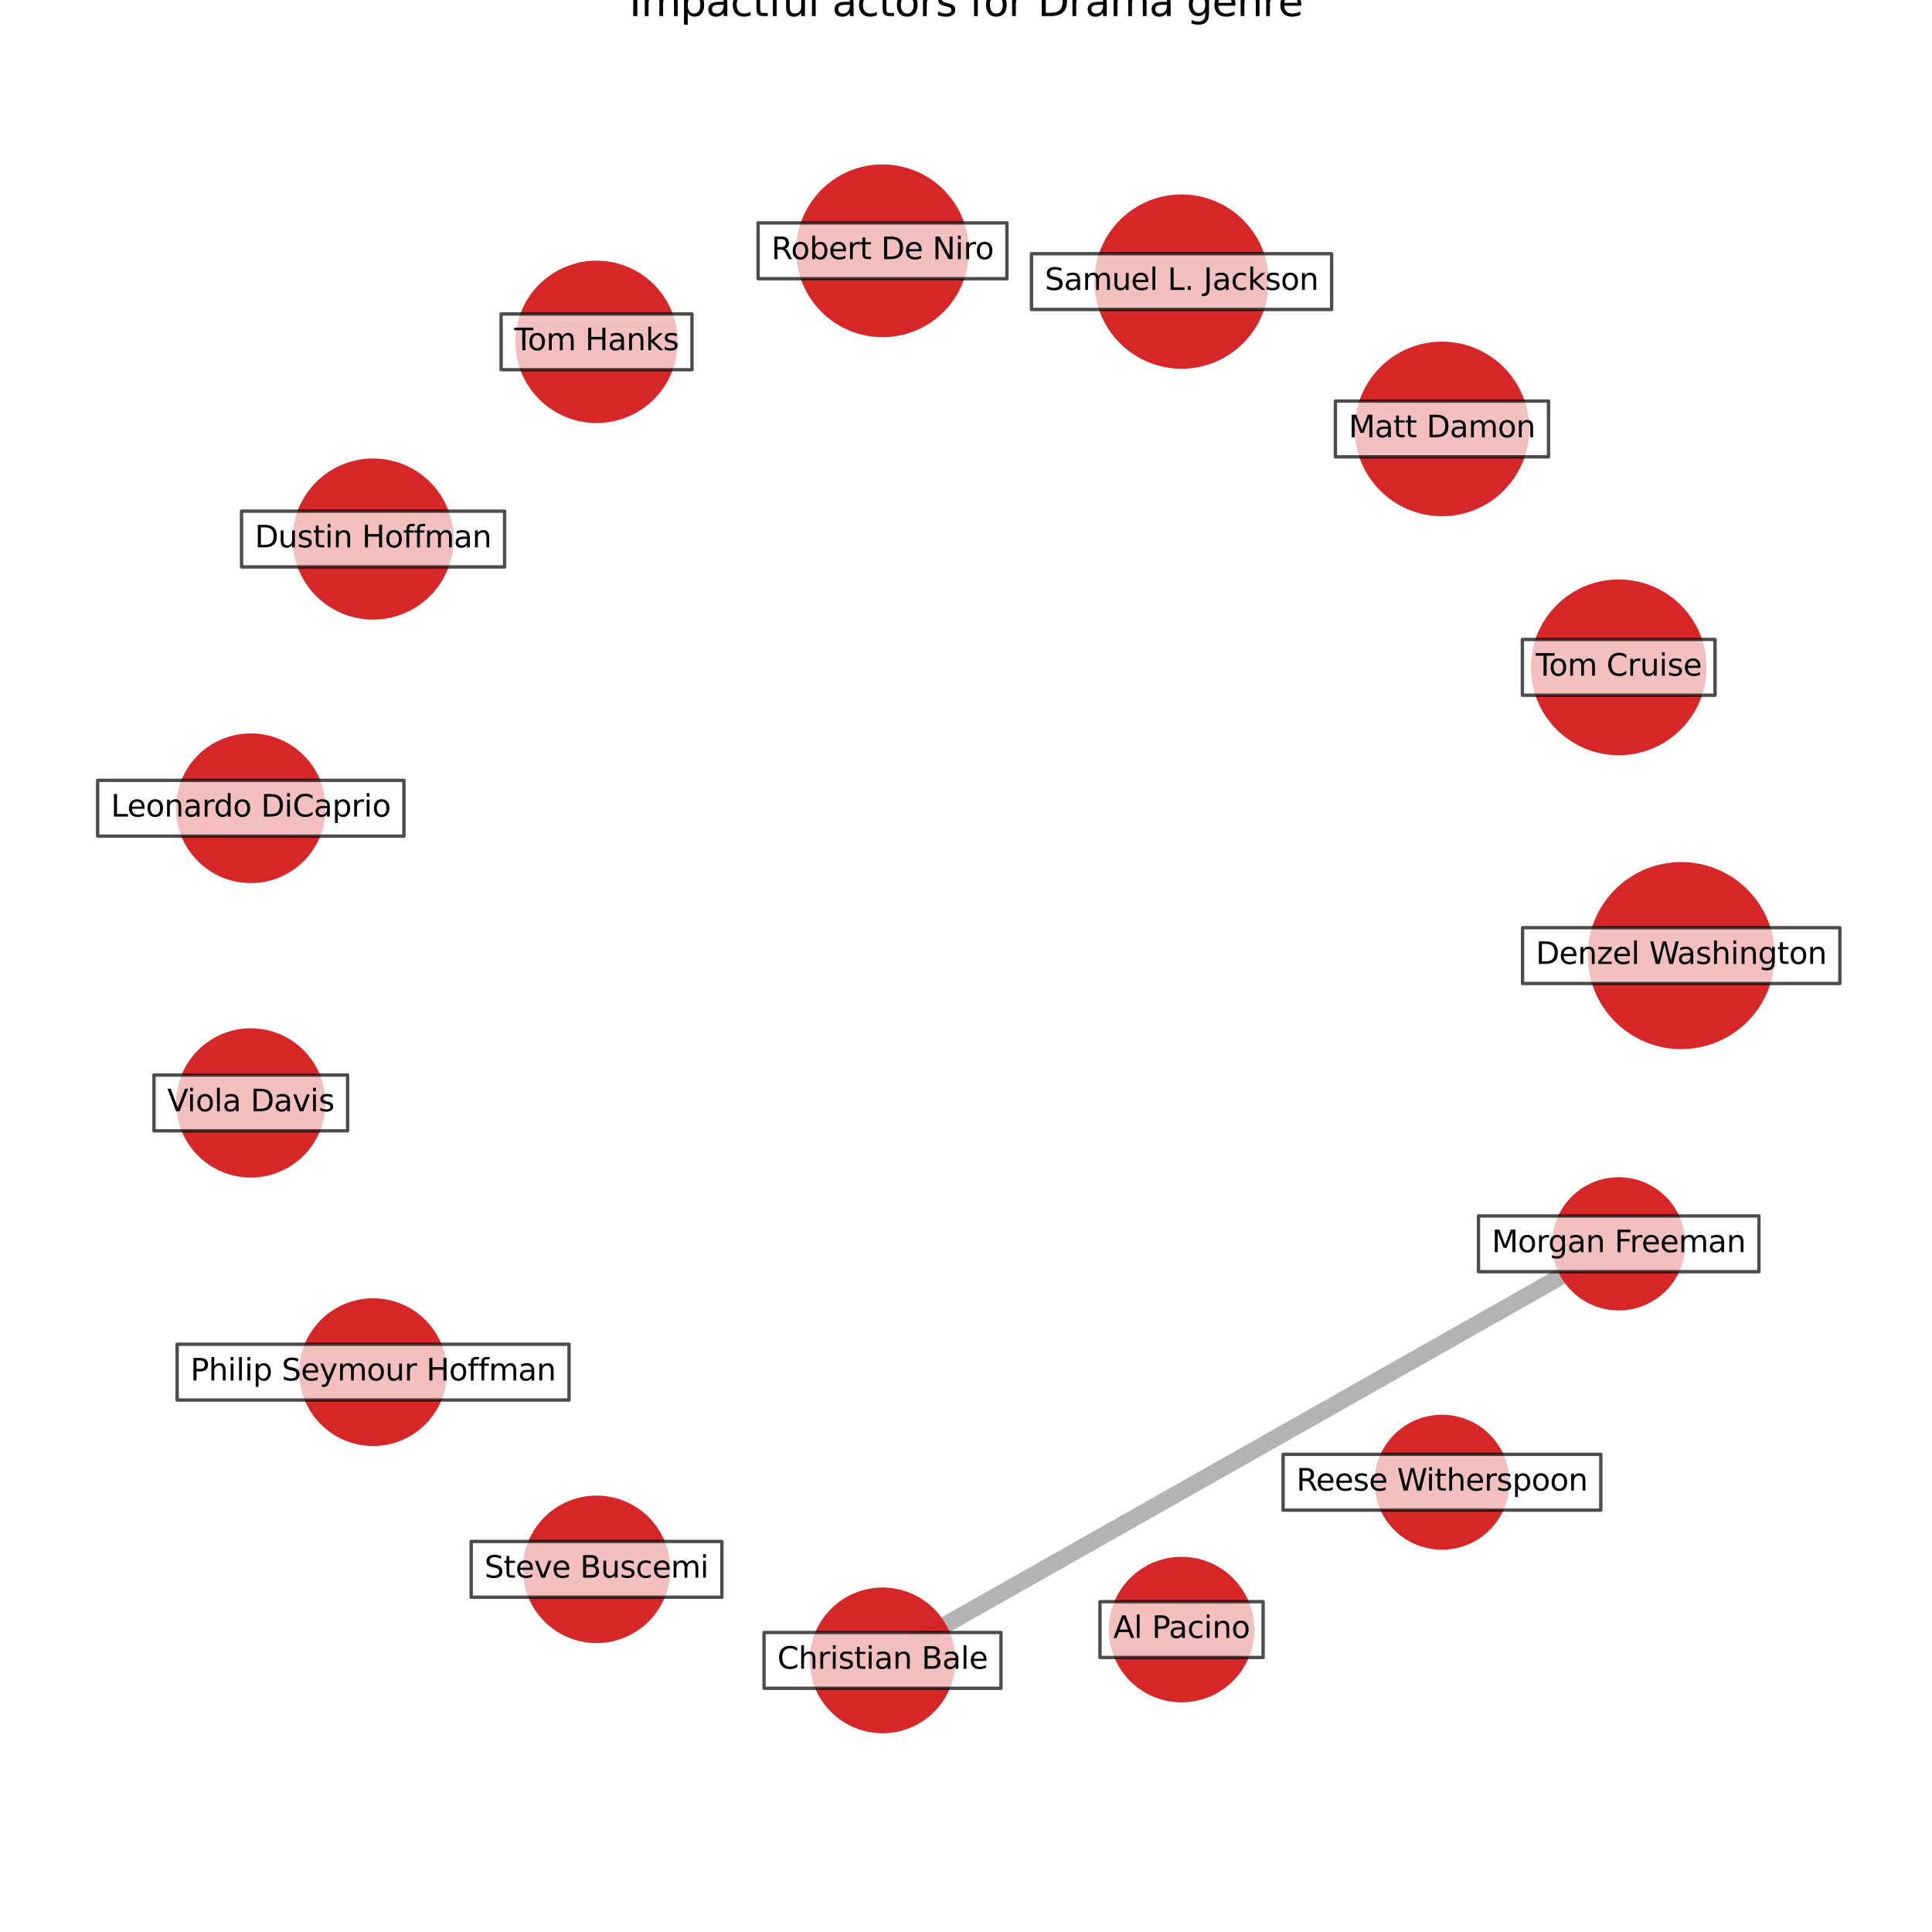 <?xml version="1.0" encoding="utf-8" standalone="no"?>
<!DOCTYPE svg PUBLIC "-//W3C//DTD SVG 1.1//EN"
  "http://www.w3.org/Graphics/SVG/1.1/DTD/svg11.dtd">
<svg xmlns:xlink="http://www.w3.org/1999/xlink" width="576pt" height="576pt" viewBox="0 0 576 576" xmlns="http://www.w3.org/2000/svg" version="1.1">
 <defs>
  <style type="text/css">*{stroke-linejoin: round; stroke-linecap: butt}</style>
 </defs>
 <g id="figure_1">
  <g id="patch_1">
   <path d="M 0 576 
L 576 576 
L 576 0 
L 0 0 
z
" style="fill: #ffffff"/>
  </g>
  <g id="axes_1">
   <g id="LineCollection_1">
    <path d="M 263.11 495.021 
L 482.592 370.832 
" clip-path="url(#pe632622adc)" style="fill: none; stroke: #000000; stroke-opacity: 0.3; stroke-width: 5"/>
   </g>
   <g id="PathCollection_1">
    <path d="M 501.231 312.281 
C 508.494 312.281 515.46 309.396 520.596 304.26 
C 525.731 299.125 528.617 292.158 528.617 284.895 
C 528.617 277.632 525.731 270.666 520.596 265.53 
C 515.46 260.395 508.494 257.509 501.231 257.509 
C 493.968 257.509 487.001 260.395 481.866 265.53 
C 476.73 270.666 473.845 277.632 473.845 284.895 
C 473.845 292.158 476.73 299.125 481.866 304.26 
C 487.001 309.396 493.968 312.281 501.231 312.281 
z
" clip-path="url(#pe632622adc)" style="fill: #d62728; fill-opacity: 0.99; stroke: #d62728; stroke-opacity: 0.99"/>
    <path d="M 482.592 224.664 
C 489.41 224.664 495.949 221.956 500.769 217.135 
C 505.59 212.315 508.298 205.776 508.298 198.959 
C 508.298 192.141 505.59 185.602 500.769 180.782 
C 495.949 175.961 489.41 173.253 482.592 173.253 
C 475.775 173.253 469.236 175.961 464.416 180.782 
C 459.595 185.602 456.887 192.141 456.887 198.959 
C 456.887 205.776 459.595 212.315 464.416 217.135 
C 469.236 221.956 475.775 224.664 482.592 224.664 
z
" clip-path="url(#pe632622adc)" style="fill: #d62728; fill-opacity: 0.99; stroke: #d62728; stroke-opacity: 0.99"/>
    <path d="M 429.9 153.409 
C 436.67 153.409 443.164 150.719 447.951 145.932 
C 452.738 141.145 455.428 134.651 455.428 127.881 
C 455.428 121.111 452.738 114.617 447.951 109.83 
C 443.164 105.043 436.67 102.353 429.9 102.353 
C 423.13 102.353 416.636 105.043 411.849 109.83 
C 407.062 114.617 404.372 121.111 404.372 127.881 
C 404.372 134.651 407.062 141.145 411.849 145.932 
C 416.636 150.719 423.13 153.409 429.9 153.409 
z
" clip-path="url(#pe632622adc)" style="fill: #d62728; fill-opacity: 0.99; stroke: #d62728; stroke-opacity: 0.99"/>
    <path d="M 352.264 109.438 
C 359.023 109.438 365.506 106.753 370.285 101.974 
C 375.065 97.195 377.75 90.712 377.75 83.953 
C 377.75 77.194 375.065 70.711 370.285 65.932 
C 365.506 61.152 359.023 58.467 352.264 58.467 
C 345.505 58.467 339.022 61.152 334.243 65.932 
C 329.464 70.711 326.779 77.194 326.779 83.953 
C 326.779 90.712 329.464 97.195 334.243 101.974 
C 339.022 106.753 345.505 109.438 352.264 109.438 
z
" clip-path="url(#pe632622adc)" style="fill: #d62728; fill-opacity: 0.99; stroke: #d62728; stroke-opacity: 0.99"/>
    <path d="M 263.11 100.026 
C 269.808 100.026 276.232 97.365 280.969 92.628 
C 285.705 87.892 288.366 81.467 288.366 74.769 
C 288.366 68.071 285.705 61.646 280.969 56.91 
C 276.232 52.174 269.808 49.512 263.11 49.512 
C 256.411 49.512 249.987 52.174 245.25 56.91 
C 240.514 61.646 237.853 68.071 237.853 74.769 
C 237.853 81.467 240.514 87.892 245.25 92.628 
C 249.987 97.365 256.411 100.026 263.11 100.026 
z
" clip-path="url(#pe632622adc)" style="fill: #d62728; fill-opacity: 0.99; stroke: #d62728; stroke-opacity: 0.99"/>
    <path d="M 177.851 125.622 
C 184.138 125.622 190.167 123.124 194.612 118.679 
C 199.057 114.234 201.555 108.205 201.555 101.918 
C 201.555 95.632 199.057 89.603 194.612 85.158 
C 190.167 80.713 184.138 78.215 177.851 78.215 
C 171.565 78.215 165.536 80.713 161.09 85.158 
C 156.645 89.603 154.148 95.632 154.148 101.918 
C 154.148 108.205 156.645 114.234 161.09 118.679 
C 165.536 123.124 171.565 125.622 177.851 125.622 
z
" clip-path="url(#pe632622adc)" style="fill: #d62728; fill-opacity: 0.99; stroke: #d62728; stroke-opacity: 0.99"/>
    <path d="M 111.231 184.228 
C 117.47 184.228 123.453 181.75 127.864 177.339 
C 132.275 172.928 134.754 166.944 134.754 160.706 
C 134.754 154.468 132.275 148.484 127.864 144.073 
C 123.453 139.662 117.47 137.184 111.231 137.184 
C 104.993 137.184 99.01 139.662 94.599 144.073 
C 90.188 148.484 87.709 154.468 87.709 160.706 
C 87.709 166.944 90.188 172.928 94.599 177.339 
C 99.01 181.75 104.993 184.228 111.231 184.228 
z
" clip-path="url(#pe632622adc)" style="fill: #d62728; fill-opacity: 0.99; stroke: #d62728; stroke-opacity: 0.99"/>
    <path d="M 74.769 262.786 
C 80.556 262.786 86.106 260.487 90.198 256.395 
C 94.289 252.304 96.588 246.754 96.588 240.967 
C 96.588 235.18 94.289 229.63 90.198 225.538 
C 86.106 221.447 80.556 219.148 74.769 219.148 
C 68.983 219.148 63.432 221.447 59.341 225.538 
C 55.249 229.63 52.95 235.18 52.95 240.967 
C 52.95 246.754 55.249 252.304 59.341 256.395 
C 63.432 260.487 68.983 262.786 74.769 262.786 
z
" clip-path="url(#pe632622adc)" style="fill: #d62728; fill-opacity: 0.99; stroke: #d62728; stroke-opacity: 0.99"/>
    <path d="M 74.769 350.58 
C 80.539 350.58 86.074 348.288 90.154 344.208 
C 94.233 340.128 96.526 334.594 96.526 328.824 
C 96.526 323.054 94.233 317.519 90.154 313.439 
C 86.074 309.359 80.539 307.067 74.769 307.067 
C 68.999 307.067 63.465 309.359 59.385 313.439 
C 55.305 317.519 53.013 323.054 53.013 328.824 
C 53.013 334.594 55.305 340.128 59.385 344.208 
C 63.465 348.288 68.999 350.58 74.769 350.58 
z
" clip-path="url(#pe632622adc)" style="fill: #d62728; fill-opacity: 0.99; stroke: #d62728; stroke-opacity: 0.99"/>
    <path d="M 111.231 430.612 
C 116.941 430.612 122.417 428.344 126.454 424.307 
C 130.49 420.27 132.759 414.794 132.759 409.085 
C 132.759 403.375 130.49 397.899 126.454 393.863 
C 122.417 389.826 116.941 387.557 111.231 387.557 
C 105.522 387.557 100.046 389.826 96.009 393.863 
C 91.973 397.899 89.704 403.375 89.704 409.085 
C 89.704 414.794 91.973 420.27 96.009 424.307 
C 100.046 428.344 105.522 430.612 111.231 430.612 
z
" clip-path="url(#pe632622adc)" style="fill: #d62728; fill-opacity: 0.99; stroke: #d62728; stroke-opacity: 0.99"/>
    <path d="M 177.851 489.357 
C 183.549 489.357 189.015 487.094 193.044 483.065 
C 197.073 479.035 199.337 473.57 199.337 467.872 
C 199.337 462.174 197.073 456.709 193.044 452.68 
C 189.015 448.651 183.549 446.387 177.851 446.387 
C 172.153 446.387 166.688 448.651 162.659 452.68 
C 158.63 456.709 156.366 462.174 156.366 467.872 
C 156.366 473.57 158.63 479.035 162.659 483.065 
C 166.688 487.094 172.153 489.357 177.851 489.357 
z
" clip-path="url(#pe632622adc)" style="fill: #d62728; fill-opacity: 0.99; stroke: #d62728; stroke-opacity: 0.99"/>
    <path d="M 263.11 516.249 
C 268.739 516.249 274.139 514.013 278.12 510.032 
C 282.101 506.051 284.338 500.651 284.338 495.021 
C 284.338 489.392 282.101 483.992 278.12 480.011 
C 274.139 476.03 268.739 473.793 263.11 473.793 
C 257.48 473.793 252.08 476.03 248.099 480.011 
C 244.118 483.992 241.882 489.392 241.882 495.021 
C 241.882 500.651 244.118 506.051 248.099 510.032 
C 252.08 514.013 257.48 516.249 263.11 516.249 
z
" clip-path="url(#pe632622adc)" style="fill: #d62728; fill-opacity: 0.99; stroke: #d62728; stroke-opacity: 0.99"/>
    <path d="M 352.264 507.033 
C 357.885 507.033 363.277 504.8 367.252 500.825 
C 371.226 496.85 373.46 491.459 373.46 485.838 
C 373.46 480.217 371.226 474.825 367.252 470.85 
C 363.277 466.876 357.885 464.642 352.264 464.642 
C 346.643 464.642 341.252 466.876 337.277 470.85 
C 333.302 474.825 331.069 480.217 331.069 485.838 
C 331.069 491.459 333.302 496.85 337.277 500.825 
C 341.252 504.8 346.643 507.033 352.264 507.033 
z
" clip-path="url(#pe632622adc)" style="fill: #d62728; fill-opacity: 0.99; stroke: #d62728; stroke-opacity: 0.99"/>
    <path d="M 429.9 461.535 
C 435.105 461.535 440.097 459.467 443.777 455.787 
C 447.458 452.107 449.526 447.114 449.526 441.909 
C 449.526 436.705 447.458 431.712 443.777 428.032 
C 440.097 424.352 435.105 422.284 429.9 422.284 
C 424.695 422.284 419.703 424.352 416.022 428.032 
C 412.342 431.712 410.274 436.705 410.274 441.909 
C 410.274 447.114 412.342 452.107 416.022 455.787 
C 419.703 459.467 424.695 461.535 429.9 461.535 
z
" clip-path="url(#pe632622adc)" style="fill: #d62728; fill-opacity: 0.99; stroke: #d62728; stroke-opacity: 0.99"/>
    <path d="M 482.592 390.197 
C 487.728 390.197 492.654 388.156 496.285 384.525 
C 499.917 380.894 501.957 375.968 501.957 370.832 
C 501.957 365.696 499.917 360.77 496.285 357.139 
C 492.654 353.507 487.728 351.467 482.592 351.467 
C 477.457 351.467 472.531 353.507 468.899 357.139 
C 465.268 360.77 463.227 365.696 463.227 370.832 
C 463.227 375.968 465.268 380.894 468.899 384.525 
C 472.531 388.156 477.457 390.197 482.592 390.197 
z
" clip-path="url(#pe632622adc)" style="fill: #d62728; fill-opacity: 0.99; stroke: #d62728; stroke-opacity: 0.99"/>
   </g>
   <g id="text_1">
    <g id="patch_2">
     <path d="M 453.929 293.21 
L 548.532 293.21 
L 548.532 276.58 
L 453.929 276.58 
z
" clip-path="url(#pe632622adc)" style="fill: #ffffff; opacity: 0.7; stroke: #000000; stroke-linejoin: miter"/>
    </g>
    <g clip-path="url(#pe632622adc)">
     <!-- Denzel Washington -->
     <g transform="translate(457.889 287.379)scale(0.09 -0.09)">
      <defs>
       <path id="DejaVuSans-44" d="M 1259 4147 
L 1259 519 
L 2022 519 
Q 2988 519 3436 956 
Q 3884 1394 3884 2338 
Q 3884 3275 3436 3711 
Q 2988 4147 2022 4147 
L 1259 4147 
z
M 628 4666 
L 1925 4666 
Q 3281 4666 3915 4102 
Q 4550 3538 4550 2338 
Q 4550 1131 3912 565 
Q 3275 0 1925 0 
L 628 0 
L 628 4666 
z
" transform="scale(0.016)"/>
       <path id="DejaVuSans-65" d="M 3597 1894 
L 3597 1613 
L 953 1613 
Q 991 1019 1311 708 
Q 1631 397 2203 397 
Q 2534 397 2845 478 
Q 3156 559 3463 722 
L 3463 178 
Q 3153 47 2828 -22 
Q 2503 -91 2169 -91 
Q 1331 -91 842 396 
Q 353 884 353 1716 
Q 353 2575 817 3079 
Q 1281 3584 2069 3584 
Q 2775 3584 3186 3129 
Q 3597 2675 3597 1894 
z
M 3022 2063 
Q 3016 2534 2758 2815 
Q 2500 3097 2075 3097 
Q 1594 3097 1305 2825 
Q 1016 2553 972 2059 
L 3022 2063 
z
" transform="scale(0.016)"/>
       <path id="DejaVuSans-6e" d="M 3513 2113 
L 3513 0 
L 2938 0 
L 2938 2094 
Q 2938 2591 2744 2837 
Q 2550 3084 2163 3084 
Q 1697 3084 1428 2787 
Q 1159 2491 1159 1978 
L 1159 0 
L 581 0 
L 581 3500 
L 1159 3500 
L 1159 2956 
Q 1366 3272 1645 3428 
Q 1925 3584 2291 3584 
Q 2894 3584 3203 3211 
Q 3513 2838 3513 2113 
z
" transform="scale(0.016)"/>
       <path id="DejaVuSans-7a" d="M 353 3500 
L 3084 3500 
L 3084 2975 
L 922 459 
L 3084 459 
L 3084 0 
L 275 0 
L 275 525 
L 2438 3041 
L 353 3041 
L 353 3500 
z
" transform="scale(0.016)"/>
       <path id="DejaVuSans-6c" d="M 603 4863 
L 1178 4863 
L 1178 0 
L 603 0 
L 603 4863 
z
" transform="scale(0.016)"/>
       <path id="DejaVuSans-20" transform="scale(0.016)"/>
       <path id="DejaVuSans-57" d="M 213 4666 
L 850 4666 
L 1831 722 
L 2809 4666 
L 3519 4666 
L 4500 722 
L 5478 4666 
L 6119 4666 
L 4947 0 
L 4153 0 
L 3169 4050 
L 2175 0 
L 1381 0 
L 213 4666 
z
" transform="scale(0.016)"/>
       <path id="DejaVuSans-61" d="M 2194 1759 
Q 1497 1759 1228 1600 
Q 959 1441 959 1056 
Q 959 750 1161 570 
Q 1363 391 1709 391 
Q 2188 391 2477 730 
Q 2766 1069 2766 1631 
L 2766 1759 
L 2194 1759 
z
M 3341 1997 
L 3341 0 
L 2766 0 
L 2766 531 
Q 2569 213 2275 61 
Q 1981 -91 1556 -91 
Q 1019 -91 701 211 
Q 384 513 384 1019 
Q 384 1609 779 1909 
Q 1175 2209 1959 2209 
L 2766 2209 
L 2766 2266 
Q 2766 2663 2505 2880 
Q 2244 3097 1772 3097 
Q 1472 3097 1187 3025 
Q 903 2953 641 2809 
L 641 3341 
Q 956 3463 1253 3523 
Q 1550 3584 1831 3584 
Q 2591 3584 2966 3190 
Q 3341 2797 3341 1997 
z
" transform="scale(0.016)"/>
       <path id="DejaVuSans-73" d="M 2834 3397 
L 2834 2853 
Q 2591 2978 2328 3040 
Q 2066 3103 1784 3103 
Q 1356 3103 1142 2972 
Q 928 2841 928 2578 
Q 928 2378 1081 2264 
Q 1234 2150 1697 2047 
L 1894 2003 
Q 2506 1872 2764 1633 
Q 3022 1394 3022 966 
Q 3022 478 2636 193 
Q 2250 -91 1575 -91 
Q 1294 -91 989 -36 
Q 684 19 347 128 
L 347 722 
Q 666 556 975 473 
Q 1284 391 1588 391 
Q 1994 391 2212 530 
Q 2431 669 2431 922 
Q 2431 1156 2273 1281 
Q 2116 1406 1581 1522 
L 1381 1569 
Q 847 1681 609 1914 
Q 372 2147 372 2553 
Q 372 3047 722 3315 
Q 1072 3584 1716 3584 
Q 2034 3584 2315 3537 
Q 2597 3491 2834 3397 
z
" transform="scale(0.016)"/>
       <path id="DejaVuSans-68" d="M 3513 2113 
L 3513 0 
L 2938 0 
L 2938 2094 
Q 2938 2591 2744 2837 
Q 2550 3084 2163 3084 
Q 1697 3084 1428 2787 
Q 1159 2491 1159 1978 
L 1159 0 
L 581 0 
L 581 4863 
L 1159 4863 
L 1159 2956 
Q 1366 3272 1645 3428 
Q 1925 3584 2291 3584 
Q 2894 3584 3203 3211 
Q 3513 2838 3513 2113 
z
" transform="scale(0.016)"/>
       <path id="DejaVuSans-69" d="M 603 3500 
L 1178 3500 
L 1178 0 
L 603 0 
L 603 3500 
z
M 603 4863 
L 1178 4863 
L 1178 4134 
L 603 4134 
L 603 4863 
z
" transform="scale(0.016)"/>
       <path id="DejaVuSans-67" d="M 2906 1791 
Q 2906 2416 2648 2759 
Q 2391 3103 1925 3103 
Q 1463 3103 1205 2759 
Q 947 2416 947 1791 
Q 947 1169 1205 825 
Q 1463 481 1925 481 
Q 2391 481 2648 825 
Q 2906 1169 2906 1791 
z
M 3481 434 
Q 3481 -459 3084 -895 
Q 2688 -1331 1869 -1331 
Q 1566 -1331 1297 -1286 
Q 1028 -1241 775 -1147 
L 775 -588 
Q 1028 -725 1275 -790 
Q 1522 -856 1778 -856 
Q 2344 -856 2625 -561 
Q 2906 -266 2906 331 
L 2906 616 
Q 2728 306 2450 153 
Q 2172 0 1784 0 
Q 1141 0 747 490 
Q 353 981 353 1791 
Q 353 2603 747 3093 
Q 1141 3584 1784 3584 
Q 2172 3584 2450 3431 
Q 2728 3278 2906 2969 
L 2906 3500 
L 3481 3500 
L 3481 434 
z
" transform="scale(0.016)"/>
       <path id="DejaVuSans-74" d="M 1172 4494 
L 1172 3500 
L 2356 3500 
L 2356 3053 
L 1172 3053 
L 1172 1153 
Q 1172 725 1289 603 
Q 1406 481 1766 481 
L 2356 481 
L 2356 0 
L 1766 0 
Q 1100 0 847 248 
Q 594 497 594 1153 
L 594 3053 
L 172 3053 
L 172 3500 
L 594 3500 
L 594 4494 
L 1172 4494 
z
" transform="scale(0.016)"/>
       <path id="DejaVuSans-6f" d="M 1959 3097 
Q 1497 3097 1228 2736 
Q 959 2375 959 1747 
Q 959 1119 1226 758 
Q 1494 397 1959 397 
Q 2419 397 2687 759 
Q 2956 1122 2956 1747 
Q 2956 2369 2687 2733 
Q 2419 3097 1959 3097 
z
M 1959 3584 
Q 2709 3584 3137 3096 
Q 3566 2609 3566 1747 
Q 3566 888 3137 398 
Q 2709 -91 1959 -91 
Q 1206 -91 779 398 
Q 353 888 353 1747 
Q 353 2609 779 3096 
Q 1206 3584 1959 3584 
z
" transform="scale(0.016)"/>
      </defs>
      <use xlink:href="#DejaVuSans-44"/>
      <use xlink:href="#DejaVuSans-65" x="77.002"/>
      <use xlink:href="#DejaVuSans-6e" x="138.525"/>
      <use xlink:href="#DejaVuSans-7a" x="201.904"/>
      <use xlink:href="#DejaVuSans-65" x="254.395"/>
      <use xlink:href="#DejaVuSans-6c" x="315.918"/>
      <use xlink:href="#DejaVuSans-20" x="343.701"/>
      <use xlink:href="#DejaVuSans-57" x="375.488"/>
      <use xlink:href="#DejaVuSans-61" x="467.99"/>
      <use xlink:href="#DejaVuSans-73" x="529.27"/>
      <use xlink:href="#DejaVuSans-68" x="581.369"/>
      <use xlink:href="#DejaVuSans-69" x="644.748"/>
      <use xlink:href="#DejaVuSans-6e" x="672.531"/>
      <use xlink:href="#DejaVuSans-67" x="735.91"/>
      <use xlink:href="#DejaVuSans-74" x="799.387"/>
      <use xlink:href="#DejaVuSans-6f" x="838.596"/>
      <use xlink:href="#DejaVuSans-6e" x="899.777"/>
     </g>
    </g>
   </g>
   <g id="text_2">
    <g id="patch_3">
     <path d="M 453.875 207.274 
L 511.31 207.274 
L 511.31 190.643 
L 453.875 190.643 
z
" clip-path="url(#pe632622adc)" style="fill: #ffffff; opacity: 0.7; stroke: #000000; stroke-linejoin: miter"/>
    </g>
    <g clip-path="url(#pe632622adc)">
     <!-- Tom Cruise -->
     <g transform="translate(457.835 201.442)scale(0.09 -0.09)">
      <defs>
       <path id="DejaVuSans-54" d="M -19 4666 
L 3928 4666 
L 3928 4134 
L 2272 4134 
L 2272 0 
L 1638 0 
L 1638 4134 
L -19 4134 
L -19 4666 
z
" transform="scale(0.016)"/>
       <path id="DejaVuSans-6d" d="M 3328 2828 
Q 3544 3216 3844 3400 
Q 4144 3584 4550 3584 
Q 5097 3584 5394 3201 
Q 5691 2819 5691 2113 
L 5691 0 
L 5113 0 
L 5113 2094 
Q 5113 2597 4934 2840 
Q 4756 3084 4391 3084 
Q 3944 3084 3684 2787 
Q 3425 2491 3425 1978 
L 3425 0 
L 2847 0 
L 2847 2094 
Q 2847 2600 2669 2842 
Q 2491 3084 2119 3084 
Q 1678 3084 1418 2786 
Q 1159 2488 1159 1978 
L 1159 0 
L 581 0 
L 581 3500 
L 1159 3500 
L 1159 2956 
Q 1356 3278 1631 3431 
Q 1906 3584 2284 3584 
Q 2666 3584 2933 3390 
Q 3200 3197 3328 2828 
z
" transform="scale(0.016)"/>
       <path id="DejaVuSans-43" d="M 4122 4306 
L 4122 3641 
Q 3803 3938 3442 4084 
Q 3081 4231 2675 4231 
Q 1875 4231 1450 3742 
Q 1025 3253 1025 2328 
Q 1025 1406 1450 917 
Q 1875 428 2675 428 
Q 3081 428 3442 575 
Q 3803 722 4122 1019 
L 4122 359 
Q 3791 134 3420 21 
Q 3050 -91 2638 -91 
Q 1578 -91 968 557 
Q 359 1206 359 2328 
Q 359 3453 968 4101 
Q 1578 4750 2638 4750 
Q 3056 4750 3426 4639 
Q 3797 4528 4122 4306 
z
" transform="scale(0.016)"/>
       <path id="DejaVuSans-72" d="M 2631 2963 
Q 2534 3019 2420 3045 
Q 2306 3072 2169 3072 
Q 1681 3072 1420 2755 
Q 1159 2438 1159 1844 
L 1159 0 
L 581 0 
L 581 3500 
L 1159 3500 
L 1159 2956 
Q 1341 3275 1631 3429 
Q 1922 3584 2338 3584 
Q 2397 3584 2469 3576 
Q 2541 3569 2628 3553 
L 2631 2963 
z
" transform="scale(0.016)"/>
       <path id="DejaVuSans-75" d="M 544 1381 
L 544 3500 
L 1119 3500 
L 1119 1403 
Q 1119 906 1312 657 
Q 1506 409 1894 409 
Q 2359 409 2629 706 
Q 2900 1003 2900 1516 
L 2900 3500 
L 3475 3500 
L 3475 0 
L 2900 0 
L 2900 538 
Q 2691 219 2414 64 
Q 2138 -91 1772 -91 
Q 1169 -91 856 284 
Q 544 659 544 1381 
z
M 1991 3584 
L 1991 3584 
z
" transform="scale(0.016)"/>
      </defs>
      <use xlink:href="#DejaVuSans-54"/>
      <use xlink:href="#DejaVuSans-6f" x="44.084"/>
      <use xlink:href="#DejaVuSans-6d" x="105.266"/>
      <use xlink:href="#DejaVuSans-20" x="202.678"/>
      <use xlink:href="#DejaVuSans-43" x="234.465"/>
      <use xlink:href="#DejaVuSans-72" x="304.289"/>
      <use xlink:href="#DejaVuSans-75" x="345.402"/>
      <use xlink:href="#DejaVuSans-69" x="408.781"/>
      <use xlink:href="#DejaVuSans-73" x="436.564"/>
      <use xlink:href="#DejaVuSans-65" x="488.664"/>
     </g>
    </g>
   </g>
   <g id="text_3">
    <g id="patch_4">
     <path d="M 398.13 136.196 
L 461.67 136.196 
L 461.67 119.566 
L 398.13 119.566 
z
" clip-path="url(#pe632622adc)" style="fill: #ffffff; opacity: 0.7; stroke: #000000; stroke-linejoin: miter"/>
    </g>
    <g clip-path="url(#pe632622adc)">
     <!-- Matt Damon -->
     <g transform="translate(402.09 130.364)scale(0.09 -0.09)">
      <defs>
       <path id="DejaVuSans-4d" d="M 628 4666 
L 1569 4666 
L 2759 1491 
L 3956 4666 
L 4897 4666 
L 4897 0 
L 4281 0 
L 4281 4097 
L 3078 897 
L 2444 897 
L 1241 4097 
L 1241 0 
L 628 0 
L 628 4666 
z
" transform="scale(0.016)"/>
      </defs>
      <use xlink:href="#DejaVuSans-4d"/>
      <use xlink:href="#DejaVuSans-61" x="86.279"/>
      <use xlink:href="#DejaVuSans-74" x="147.559"/>
      <use xlink:href="#DejaVuSans-74" x="186.768"/>
      <use xlink:href="#DejaVuSans-20" x="225.977"/>
      <use xlink:href="#DejaVuSans-44" x="257.764"/>
      <use xlink:href="#DejaVuSans-61" x="334.766"/>
      <use xlink:href="#DejaVuSans-6d" x="396.045"/>
      <use xlink:href="#DejaVuSans-6f" x="493.457"/>
      <use xlink:href="#DejaVuSans-6e" x="554.639"/>
     </g>
    </g>
   </g>
   <g id="text_4">
    <g id="patch_5">
     <path d="M 307.523 92.268 
L 397.006 92.268 
L 397.006 75.638 
L 307.523 75.638 
z
" clip-path="url(#pe632622adc)" style="fill: #ffffff; opacity: 0.7; stroke: #000000; stroke-linejoin: miter"/>
    </g>
    <g clip-path="url(#pe632622adc)">
     <!-- Samuel L. Jackson -->
     <g transform="translate(311.483 86.436)scale(0.09 -0.09)">
      <defs>
       <path id="DejaVuSans-53" d="M 3425 4513 
L 3425 3897 
Q 3066 4069 2747 4153 
Q 2428 4238 2131 4238 
Q 1616 4238 1336 4038 
Q 1056 3838 1056 3469 
Q 1056 3159 1242 3001 
Q 1428 2844 1947 2747 
L 2328 2669 
Q 3034 2534 3370 2195 
Q 3706 1856 3706 1288 
Q 3706 609 3251 259 
Q 2797 -91 1919 -91 
Q 1588 -91 1214 -16 
Q 841 59 441 206 
L 441 856 
Q 825 641 1194 531 
Q 1563 422 1919 422 
Q 2459 422 2753 634 
Q 3047 847 3047 1241 
Q 3047 1584 2836 1778 
Q 2625 1972 2144 2069 
L 1759 2144 
Q 1053 2284 737 2584 
Q 422 2884 422 3419 
Q 422 4038 858 4394 
Q 1294 4750 2059 4750 
Q 2388 4750 2728 4690 
Q 3069 4631 3425 4513 
z
" transform="scale(0.016)"/>
       <path id="DejaVuSans-4c" d="M 628 4666 
L 1259 4666 
L 1259 531 
L 3531 531 
L 3531 0 
L 628 0 
L 628 4666 
z
" transform="scale(0.016)"/>
       <path id="DejaVuSans-2e" d="M 684 794 
L 1344 794 
L 1344 0 
L 684 0 
L 684 794 
z
" transform="scale(0.016)"/>
       <path id="DejaVuSans-4a" d="M 628 4666 
L 1259 4666 
L 1259 325 
Q 1259 -519 939 -900 
Q 619 -1281 -91 -1281 
L -331 -1281 
L -331 -750 
L -134 -750 
Q 284 -750 456 -515 
Q 628 -281 628 325 
L 628 4666 
z
" transform="scale(0.016)"/>
       <path id="DejaVuSans-63" d="M 3122 3366 
L 3122 2828 
Q 2878 2963 2633 3030 
Q 2388 3097 2138 3097 
Q 1578 3097 1268 2742 
Q 959 2388 959 1747 
Q 959 1106 1268 751 
Q 1578 397 2138 397 
Q 2388 397 2633 464 
Q 2878 531 3122 666 
L 3122 134 
Q 2881 22 2623 -34 
Q 2366 -91 2075 -91 
Q 1284 -91 818 406 
Q 353 903 353 1747 
Q 353 2603 823 3093 
Q 1294 3584 2113 3584 
Q 2378 3584 2631 3529 
Q 2884 3475 3122 3366 
z
" transform="scale(0.016)"/>
       <path id="DejaVuSans-6b" d="M 581 4863 
L 1159 4863 
L 1159 1991 
L 2875 3500 
L 3609 3500 
L 1753 1863 
L 3688 0 
L 2938 0 
L 1159 1709 
L 1159 0 
L 581 0 
L 581 4863 
z
" transform="scale(0.016)"/>
      </defs>
      <use xlink:href="#DejaVuSans-53"/>
      <use xlink:href="#DejaVuSans-61" x="63.477"/>
      <use xlink:href="#DejaVuSans-6d" x="124.756"/>
      <use xlink:href="#DejaVuSans-75" x="222.168"/>
      <use xlink:href="#DejaVuSans-65" x="285.547"/>
      <use xlink:href="#DejaVuSans-6c" x="347.07"/>
      <use xlink:href="#DejaVuSans-20" x="374.854"/>
      <use xlink:href="#DejaVuSans-4c" x="406.641"/>
      <use xlink:href="#DejaVuSans-2e" x="462.354"/>
      <use xlink:href="#DejaVuSans-20" x="494.141"/>
      <use xlink:href="#DejaVuSans-4a" x="525.928"/>
      <use xlink:href="#DejaVuSans-61" x="555.42"/>
      <use xlink:href="#DejaVuSans-63" x="616.699"/>
      <use xlink:href="#DejaVuSans-6b" x="671.68"/>
      <use xlink:href="#DejaVuSans-73" x="729.59"/>
      <use xlink:href="#DejaVuSans-6f" x="781.689"/>
      <use xlink:href="#DejaVuSans-6e" x="842.871"/>
     </g>
    </g>
   </g>
   <g id="text_5">
    <g id="patch_6">
     <path d="M 226.019 83.084 
L 300.2 83.084 
L 300.2 66.454 
L 226.019 66.454 
z
" clip-path="url(#pe632622adc)" style="fill: #ffffff; opacity: 0.7; stroke: #000000; stroke-linejoin: miter"/>
    </g>
    <g clip-path="url(#pe632622adc)">
     <!-- Robert De Niro -->
     <g transform="translate(229.979 77.253)scale(0.09 -0.09)">
      <defs>
       <path id="DejaVuSans-52" d="M 2841 2188 
Q 3044 2119 3236 1894 
Q 3428 1669 3622 1275 
L 4263 0 
L 3584 0 
L 2988 1197 
Q 2756 1666 2539 1819 
Q 2322 1972 1947 1972 
L 1259 1972 
L 1259 0 
L 628 0 
L 628 4666 
L 2053 4666 
Q 2853 4666 3247 4331 
Q 3641 3997 3641 3322 
Q 3641 2881 3436 2590 
Q 3231 2300 2841 2188 
z
M 1259 4147 
L 1259 2491 
L 2053 2491 
Q 2509 2491 2742 2702 
Q 2975 2913 2975 3322 
Q 2975 3731 2742 3939 
Q 2509 4147 2053 4147 
L 1259 4147 
z
" transform="scale(0.016)"/>
       <path id="DejaVuSans-62" d="M 3116 1747 
Q 3116 2381 2855 2742 
Q 2594 3103 2138 3103 
Q 1681 3103 1420 2742 
Q 1159 2381 1159 1747 
Q 1159 1113 1420 752 
Q 1681 391 2138 391 
Q 2594 391 2855 752 
Q 3116 1113 3116 1747 
z
M 1159 2969 
Q 1341 3281 1617 3432 
Q 1894 3584 2278 3584 
Q 2916 3584 3314 3078 
Q 3713 2572 3713 1747 
Q 3713 922 3314 415 
Q 2916 -91 2278 -91 
Q 1894 -91 1617 61 
Q 1341 213 1159 525 
L 1159 0 
L 581 0 
L 581 4863 
L 1159 4863 
L 1159 2969 
z
" transform="scale(0.016)"/>
       <path id="DejaVuSans-4e" d="M 628 4666 
L 1478 4666 
L 3547 763 
L 3547 4666 
L 4159 4666 
L 4159 0 
L 3309 0 
L 1241 3903 
L 1241 0 
L 628 0 
L 628 4666 
z
" transform="scale(0.016)"/>
      </defs>
      <use xlink:href="#DejaVuSans-52"/>
      <use xlink:href="#DejaVuSans-6f" x="64.982"/>
      <use xlink:href="#DejaVuSans-62" x="126.164"/>
      <use xlink:href="#DejaVuSans-65" x="189.641"/>
      <use xlink:href="#DejaVuSans-72" x="251.164"/>
      <use xlink:href="#DejaVuSans-74" x="292.277"/>
      <use xlink:href="#DejaVuSans-20" x="331.486"/>
      <use xlink:href="#DejaVuSans-44" x="363.273"/>
      <use xlink:href="#DejaVuSans-65" x="440.275"/>
      <use xlink:href="#DejaVuSans-20" x="501.799"/>
      <use xlink:href="#DejaVuSans-4e" x="533.586"/>
      <use xlink:href="#DejaVuSans-69" x="608.391"/>
      <use xlink:href="#DejaVuSans-72" x="636.174"/>
      <use xlink:href="#DejaVuSans-6f" x="675.037"/>
     </g>
    </g>
   </g>
   <g id="text_6">
    <g id="patch_7">
     <path d="M 149.397 110.234 
L 206.305 110.234 
L 206.305 93.603 
L 149.397 93.603 
z
" clip-path="url(#pe632622adc)" style="fill: #ffffff; opacity: 0.7; stroke: #000000; stroke-linejoin: miter"/>
    </g>
    <g clip-path="url(#pe632622adc)">
     <!-- Tom Hanks -->
     <g transform="translate(153.357 104.402)scale(0.09 -0.09)">
      <defs>
       <path id="DejaVuSans-48" d="M 628 4666 
L 1259 4666 
L 1259 2753 
L 3553 2753 
L 3553 4666 
L 4184 4666 
L 4184 0 
L 3553 0 
L 3553 2222 
L 1259 2222 
L 1259 0 
L 628 0 
L 628 4666 
z
" transform="scale(0.016)"/>
      </defs>
      <use xlink:href="#DejaVuSans-54"/>
      <use xlink:href="#DejaVuSans-6f" x="44.084"/>
      <use xlink:href="#DejaVuSans-6d" x="105.266"/>
      <use xlink:href="#DejaVuSans-20" x="202.678"/>
      <use xlink:href="#DejaVuSans-48" x="234.465"/>
      <use xlink:href="#DejaVuSans-61" x="309.66"/>
      <use xlink:href="#DejaVuSans-6e" x="370.939"/>
      <use xlink:href="#DejaVuSans-6b" x="434.318"/>
      <use xlink:href="#DejaVuSans-73" x="492.229"/>
     </g>
    </g>
   </g>
   <g id="text_7">
    <g id="patch_8">
     <path d="M 72.015 169.021 
L 150.448 169.021 
L 150.448 152.391 
L 72.015 152.391 
z
" clip-path="url(#pe632622adc)" style="fill: #ffffff; opacity: 0.7; stroke: #000000; stroke-linejoin: miter"/>
    </g>
    <g clip-path="url(#pe632622adc)">
     <!-- Dustin Hoffman -->
     <g transform="translate(75.975 163.189)scale(0.09 -0.09)">
      <defs>
       <path id="DejaVuSans-66" d="M 2375 4863 
L 2375 4384 
L 1825 4384 
Q 1516 4384 1395 4259 
Q 1275 4134 1275 3809 
L 1275 3500 
L 2222 3500 
L 2222 3053 
L 1275 3053 
L 1275 0 
L 697 0 
L 697 3053 
L 147 3053 
L 147 3500 
L 697 3500 
L 697 3744 
Q 697 4328 969 4595 
Q 1241 4863 1831 4863 
L 2375 4863 
z
" transform="scale(0.016)"/>
      </defs>
      <use xlink:href="#DejaVuSans-44"/>
      <use xlink:href="#DejaVuSans-75" x="77.002"/>
      <use xlink:href="#DejaVuSans-73" x="140.381"/>
      <use xlink:href="#DejaVuSans-74" x="192.48"/>
      <use xlink:href="#DejaVuSans-69" x="231.689"/>
      <use xlink:href="#DejaVuSans-6e" x="259.473"/>
      <use xlink:href="#DejaVuSans-20" x="322.852"/>
      <use xlink:href="#DejaVuSans-48" x="354.639"/>
      <use xlink:href="#DejaVuSans-6f" x="429.834"/>
      <use xlink:href="#DejaVuSans-66" x="491.016"/>
      <use xlink:href="#DejaVuSans-66" x="526.221"/>
      <use xlink:href="#DejaVuSans-6d" x="561.426"/>
      <use xlink:href="#DejaVuSans-61" x="658.838"/>
      <use xlink:href="#DejaVuSans-6e" x="720.117"/>
     </g>
    </g>
   </g>
   <g id="text_8">
    <g id="patch_9">
     <path d="M 29.112 249.282 
L 120.427 249.282 
L 120.427 232.652 
L 29.112 232.652 
z
" clip-path="url(#pe632622adc)" style="fill: #ffffff; opacity: 0.7; stroke: #000000; stroke-linejoin: miter"/>
    </g>
    <g clip-path="url(#pe632622adc)">
     <!-- Leonardo DiCaprio -->
     <g transform="translate(33.072 243.45)scale(0.09 -0.09)">
      <defs>
       <path id="DejaVuSans-64" d="M 2906 2969 
L 2906 4863 
L 3481 4863 
L 3481 0 
L 2906 0 
L 2906 525 
Q 2725 213 2448 61 
Q 2172 -91 1784 -91 
Q 1150 -91 751 415 
Q 353 922 353 1747 
Q 353 2572 751 3078 
Q 1150 3584 1784 3584 
Q 2172 3584 2448 3432 
Q 2725 3281 2906 2969 
z
M 947 1747 
Q 947 1113 1208 752 
Q 1469 391 1925 391 
Q 2381 391 2643 752 
Q 2906 1113 2906 1747 
Q 2906 2381 2643 2742 
Q 2381 3103 1925 3103 
Q 1469 3103 1208 2742 
Q 947 2381 947 1747 
z
" transform="scale(0.016)"/>
       <path id="DejaVuSans-70" d="M 1159 525 
L 1159 -1331 
L 581 -1331 
L 581 3500 
L 1159 3500 
L 1159 2969 
Q 1341 3281 1617 3432 
Q 1894 3584 2278 3584 
Q 2916 3584 3314 3078 
Q 3713 2572 3713 1747 
Q 3713 922 3314 415 
Q 2916 -91 2278 -91 
Q 1894 -91 1617 61 
Q 1341 213 1159 525 
z
M 3116 1747 
Q 3116 2381 2855 2742 
Q 2594 3103 2138 3103 
Q 1681 3103 1420 2742 
Q 1159 2381 1159 1747 
Q 1159 1113 1420 752 
Q 1681 391 2138 391 
Q 2594 391 2855 752 
Q 3116 1113 3116 1747 
z
" transform="scale(0.016)"/>
      </defs>
      <use xlink:href="#DejaVuSans-4c"/>
      <use xlink:href="#DejaVuSans-65" x="53.963"/>
      <use xlink:href="#DejaVuSans-6f" x="115.486"/>
      <use xlink:href="#DejaVuSans-6e" x="176.668"/>
      <use xlink:href="#DejaVuSans-61" x="240.047"/>
      <use xlink:href="#DejaVuSans-72" x="301.326"/>
      <use xlink:href="#DejaVuSans-64" x="340.689"/>
      <use xlink:href="#DejaVuSans-6f" x="404.166"/>
      <use xlink:href="#DejaVuSans-20" x="465.348"/>
      <use xlink:href="#DejaVuSans-44" x="497.135"/>
      <use xlink:href="#DejaVuSans-69" x="574.137"/>
      <use xlink:href="#DejaVuSans-43" x="601.92"/>
      <use xlink:href="#DejaVuSans-61" x="671.744"/>
      <use xlink:href="#DejaVuSans-70" x="733.023"/>
      <use xlink:href="#DejaVuSans-72" x="796.5"/>
      <use xlink:href="#DejaVuSans-69" x="837.613"/>
      <use xlink:href="#DejaVuSans-6f" x="865.396"/>
     </g>
    </g>
   </g>
   <g id="text_9">
    <g id="patch_10">
     <path d="M 45.91 337.139 
L 103.628 337.139 
L 103.628 320.508 
L 45.91 320.508 
z
" clip-path="url(#pe632622adc)" style="fill: #ffffff; opacity: 0.7; stroke: #000000; stroke-linejoin: miter"/>
    </g>
    <g clip-path="url(#pe632622adc)">
     <!-- Viola Davis -->
     <g transform="translate(49.87 331.307)scale(0.09 -0.09)">
      <defs>
       <path id="DejaVuSans-56" d="M 1831 0 
L 50 4666 
L 709 4666 
L 2188 738 
L 3669 4666 
L 4325 4666 
L 2547 0 
L 1831 0 
z
" transform="scale(0.016)"/>
       <path id="DejaVuSans-76" d="M 191 3500 
L 800 3500 
L 1894 563 
L 2988 3500 
L 3597 3500 
L 2284 0 
L 1503 0 
L 191 3500 
z
" transform="scale(0.016)"/>
      </defs>
      <use xlink:href="#DejaVuSans-56"/>
      <use xlink:href="#DejaVuSans-69" x="66.158"/>
      <use xlink:href="#DejaVuSans-6f" x="93.941"/>
      <use xlink:href="#DejaVuSans-6c" x="155.123"/>
      <use xlink:href="#DejaVuSans-61" x="182.906"/>
      <use xlink:href="#DejaVuSans-20" x="244.186"/>
      <use xlink:href="#DejaVuSans-44" x="275.973"/>
      <use xlink:href="#DejaVuSans-61" x="352.975"/>
      <use xlink:href="#DejaVuSans-76" x="414.254"/>
      <use xlink:href="#DejaVuSans-69" x="473.434"/>
      <use xlink:href="#DejaVuSans-73" x="501.217"/>
     </g>
    </g>
   </g>
   <g id="text_10">
    <g id="patch_11">
     <path d="M 52.812 417.4 
L 169.651 417.4 
L 169.651 400.769 
L 52.812 400.769 
z
" clip-path="url(#pe632622adc)" style="fill: #ffffff; opacity: 0.7; stroke: #000000; stroke-linejoin: miter"/>
    </g>
    <g clip-path="url(#pe632622adc)">
     <!-- Philip Seymour Hoffman -->
     <g transform="translate(56.772 411.568)scale(0.09 -0.09)">
      <defs>
       <path id="DejaVuSans-50" d="M 1259 4147 
L 1259 2394 
L 2053 2394 
Q 2494 2394 2734 2622 
Q 2975 2850 2975 3272 
Q 2975 3691 2734 3919 
Q 2494 4147 2053 4147 
L 1259 4147 
z
M 628 4666 
L 2053 4666 
Q 2838 4666 3239 4311 
Q 3641 3956 3641 3272 
Q 3641 2581 3239 2228 
Q 2838 1875 2053 1875 
L 1259 1875 
L 1259 0 
L 628 0 
L 628 4666 
z
" transform="scale(0.016)"/>
       <path id="DejaVuSans-79" d="M 2059 -325 
Q 1816 -950 1584 -1140 
Q 1353 -1331 966 -1331 
L 506 -1331 
L 506 -850 
L 844 -850 
Q 1081 -850 1212 -737 
Q 1344 -625 1503 -206 
L 1606 56 
L 191 3500 
L 800 3500 
L 1894 763 
L 2988 3500 
L 3597 3500 
L 2059 -325 
z
" transform="scale(0.016)"/>
      </defs>
      <use xlink:href="#DejaVuSans-50"/>
      <use xlink:href="#DejaVuSans-68" x="60.303"/>
      <use xlink:href="#DejaVuSans-69" x="123.682"/>
      <use xlink:href="#DejaVuSans-6c" x="151.465"/>
      <use xlink:href="#DejaVuSans-69" x="179.248"/>
      <use xlink:href="#DejaVuSans-70" x="207.031"/>
      <use xlink:href="#DejaVuSans-20" x="270.508"/>
      <use xlink:href="#DejaVuSans-53" x="302.295"/>
      <use xlink:href="#DejaVuSans-65" x="365.771"/>
      <use xlink:href="#DejaVuSans-79" x="427.295"/>
      <use xlink:href="#DejaVuSans-6d" x="486.475"/>
      <use xlink:href="#DejaVuSans-6f" x="583.887"/>
      <use xlink:href="#DejaVuSans-75" x="645.068"/>
      <use xlink:href="#DejaVuSans-72" x="708.447"/>
      <use xlink:href="#DejaVuSans-20" x="749.561"/>
      <use xlink:href="#DejaVuSans-48" x="781.348"/>
      <use xlink:href="#DejaVuSans-6f" x="856.543"/>
      <use xlink:href="#DejaVuSans-66" x="917.725"/>
      <use xlink:href="#DejaVuSans-66" x="952.93"/>
      <use xlink:href="#DejaVuSans-6d" x="988.135"/>
      <use xlink:href="#DejaVuSans-61" x="1085.547"/>
      <use xlink:href="#DejaVuSans-6e" x="1146.826"/>
     </g>
    </g>
   </g>
   <g id="text_11">
    <g id="patch_12">
     <path d="M 140.479 476.187 
L 215.224 476.187 
L 215.224 459.557 
L 140.479 459.557 
z
" clip-path="url(#pe632622adc)" style="fill: #ffffff; opacity: 0.7; stroke: #000000; stroke-linejoin: miter"/>
    </g>
    <g clip-path="url(#pe632622adc)">
     <!-- Steve Buscemi -->
     <g transform="translate(144.439 470.356)scale(0.09 -0.09)">
      <defs>
       <path id="DejaVuSans-42" d="M 1259 2228 
L 1259 519 
L 2272 519 
Q 2781 519 3026 730 
Q 3272 941 3272 1375 
Q 3272 1813 3026 2020 
Q 2781 2228 2272 2228 
L 1259 2228 
z
M 1259 4147 
L 1259 2741 
L 2194 2741 
Q 2656 2741 2882 2914 
Q 3109 3088 3109 3444 
Q 3109 3797 2882 3972 
Q 2656 4147 2194 4147 
L 1259 4147 
z
M 628 4666 
L 2241 4666 
Q 2963 4666 3353 4366 
Q 3744 4066 3744 3513 
Q 3744 3084 3544 2831 
Q 3344 2578 2956 2516 
Q 3422 2416 3680 2098 
Q 3938 1781 3938 1306 
Q 3938 681 3513 340 
Q 3088 0 2303 0 
L 628 0 
L 628 4666 
z
" transform="scale(0.016)"/>
      </defs>
      <use xlink:href="#DejaVuSans-53"/>
      <use xlink:href="#DejaVuSans-74" x="63.477"/>
      <use xlink:href="#DejaVuSans-65" x="102.686"/>
      <use xlink:href="#DejaVuSans-76" x="164.209"/>
      <use xlink:href="#DejaVuSans-65" x="223.389"/>
      <use xlink:href="#DejaVuSans-20" x="284.912"/>
      <use xlink:href="#DejaVuSans-42" x="316.699"/>
      <use xlink:href="#DejaVuSans-75" x="385.303"/>
      <use xlink:href="#DejaVuSans-73" x="448.682"/>
      <use xlink:href="#DejaVuSans-63" x="500.781"/>
      <use xlink:href="#DejaVuSans-65" x="555.762"/>
      <use xlink:href="#DejaVuSans-6d" x="617.285"/>
      <use xlink:href="#DejaVuSans-69" x="714.697"/>
     </g>
    </g>
   </g>
   <g id="text_12">
    <g id="patch_13">
     <path d="M 227.793 503.336 
L 298.426 503.336 
L 298.426 486.706 
L 227.793 486.706 
z
" clip-path="url(#pe632622adc)" style="fill: #ffffff; opacity: 0.7; stroke: #000000; stroke-linejoin: miter"/>
    </g>
    <g clip-path="url(#pe632622adc)">
     <!-- Christian Bale -->
     <g transform="translate(231.753 497.505)scale(0.09 -0.09)">
      <use xlink:href="#DejaVuSans-43"/>
      <use xlink:href="#DejaVuSans-68" x="69.824"/>
      <use xlink:href="#DejaVuSans-72" x="133.203"/>
      <use xlink:href="#DejaVuSans-69" x="174.316"/>
      <use xlink:href="#DejaVuSans-73" x="202.1"/>
      <use xlink:href="#DejaVuSans-74" x="254.199"/>
      <use xlink:href="#DejaVuSans-69" x="293.408"/>
      <use xlink:href="#DejaVuSans-61" x="321.191"/>
      <use xlink:href="#DejaVuSans-6e" x="382.471"/>
      <use xlink:href="#DejaVuSans-20" x="445.85"/>
      <use xlink:href="#DejaVuSans-42" x="477.637"/>
      <use xlink:href="#DejaVuSans-61" x="546.24"/>
      <use xlink:href="#DejaVuSans-6c" x="607.52"/>
      <use xlink:href="#DejaVuSans-65" x="635.303"/>
     </g>
    </g>
   </g>
   <g id="text_13">
    <g id="patch_14">
     <path d="M 327.947 494.153 
L 376.581 494.153 
L 376.581 477.523 
L 327.947 477.523 
z
" clip-path="url(#pe632622adc)" style="fill: #ffffff; opacity: 0.7; stroke: #000000; stroke-linejoin: miter"/>
    </g>
    <g clip-path="url(#pe632622adc)">
     <!-- Al Pacino -->
     <g transform="translate(331.907 488.321)scale(0.09 -0.09)">
      <defs>
       <path id="DejaVuSans-41" d="M 2188 4044 
L 1331 1722 
L 3047 1722 
L 2188 4044 
z
M 1831 4666 
L 2547 4666 
L 4325 0 
L 3669 0 
L 3244 1197 
L 1141 1197 
L 716 0 
L 50 0 
L 1831 4666 
z
" transform="scale(0.016)"/>
      </defs>
      <use xlink:href="#DejaVuSans-41"/>
      <use xlink:href="#DejaVuSans-6c" x="68.408"/>
      <use xlink:href="#DejaVuSans-20" x="96.191"/>
      <use xlink:href="#DejaVuSans-50" x="127.979"/>
      <use xlink:href="#DejaVuSans-61" x="183.781"/>
      <use xlink:href="#DejaVuSans-63" x="245.061"/>
      <use xlink:href="#DejaVuSans-69" x="300.041"/>
      <use xlink:href="#DejaVuSans-6e" x="327.824"/>
      <use xlink:href="#DejaVuSans-6f" x="391.203"/>
     </g>
    </g>
   </g>
   <g id="text_14">
    <g id="patch_15">
     <path d="M 382.542 450.225 
L 477.258 450.225 
L 477.258 433.594 
L 382.542 433.594 
z
" clip-path="url(#pe632622adc)" style="fill: #ffffff; opacity: 0.7; stroke: #000000; stroke-linejoin: miter"/>
    </g>
    <g clip-path="url(#pe632622adc)">
     <!-- Reese Witherspoon -->
     <g transform="translate(386.502 444.393)scale(0.09 -0.09)">
      <use xlink:href="#DejaVuSans-52"/>
      <use xlink:href="#DejaVuSans-65" x="64.982"/>
      <use xlink:href="#DejaVuSans-65" x="126.506"/>
      <use xlink:href="#DejaVuSans-73" x="188.029"/>
      <use xlink:href="#DejaVuSans-65" x="240.129"/>
      <use xlink:href="#DejaVuSans-20" x="301.652"/>
      <use xlink:href="#DejaVuSans-57" x="333.439"/>
      <use xlink:href="#DejaVuSans-69" x="430.066"/>
      <use xlink:href="#DejaVuSans-74" x="457.85"/>
      <use xlink:href="#DejaVuSans-68" x="497.059"/>
      <use xlink:href="#DejaVuSans-65" x="560.438"/>
      <use xlink:href="#DejaVuSans-72" x="621.961"/>
      <use xlink:href="#DejaVuSans-73" x="663.074"/>
      <use xlink:href="#DejaVuSans-70" x="715.174"/>
      <use xlink:href="#DejaVuSans-6f" x="778.65"/>
      <use xlink:href="#DejaVuSans-6f" x="839.832"/>
      <use xlink:href="#DejaVuSans-6e" x="901.014"/>
     </g>
    </g>
   </g>
   <g id="text_15">
    <g id="patch_16">
     <path d="M 440.787 379.147 
L 524.397 379.147 
L 524.397 362.517 
L 440.787 362.517 
z
" clip-path="url(#pe632622adc)" style="fill: #ffffff; opacity: 0.7; stroke: #000000; stroke-linejoin: miter"/>
    </g>
    <g clip-path="url(#pe632622adc)">
     <!-- Morgan Freeman -->
     <g transform="translate(444.747 373.315)scale(0.09 -0.09)">
      <defs>
       <path id="DejaVuSans-46" d="M 628 4666 
L 3309 4666 
L 3309 4134 
L 1259 4134 
L 1259 2759 
L 3109 2759 
L 3109 2228 
L 1259 2228 
L 1259 0 
L 628 0 
L 628 4666 
z
" transform="scale(0.016)"/>
      </defs>
      <use xlink:href="#DejaVuSans-4d"/>
      <use xlink:href="#DejaVuSans-6f" x="86.279"/>
      <use xlink:href="#DejaVuSans-72" x="147.461"/>
      <use xlink:href="#DejaVuSans-67" x="186.824"/>
      <use xlink:href="#DejaVuSans-61" x="250.301"/>
      <use xlink:href="#DejaVuSans-6e" x="311.58"/>
      <use xlink:href="#DejaVuSans-20" x="374.959"/>
      <use xlink:href="#DejaVuSans-46" x="406.746"/>
      <use xlink:href="#DejaVuSans-72" x="457.016"/>
      <use xlink:href="#DejaVuSans-65" x="495.879"/>
      <use xlink:href="#DejaVuSans-65" x="557.402"/>
      <use xlink:href="#DejaVuSans-6d" x="618.926"/>
      <use xlink:href="#DejaVuSans-61" x="716.338"/>
      <use xlink:href="#DejaVuSans-6e" x="777.617"/>
     </g>
    </g>
   </g>
   <g id="text_16">
    <!-- Impactful actors for Drama genre -->
    <g transform="translate(187.586 4.8)scale(0.12 -0.12)">
     <defs>
      <path id="DejaVuSans-49" d="M 628 4666 
L 1259 4666 
L 1259 0 
L 628 0 
L 628 4666 
z
" transform="scale(0.016)"/>
     </defs>
     <use xlink:href="#DejaVuSans-49"/>
     <use xlink:href="#DejaVuSans-6d" x="29.492"/>
     <use xlink:href="#DejaVuSans-70" x="126.904"/>
     <use xlink:href="#DejaVuSans-61" x="190.381"/>
     <use xlink:href="#DejaVuSans-63" x="251.66"/>
     <use xlink:href="#DejaVuSans-74" x="306.641"/>
     <use xlink:href="#DejaVuSans-66" x="345.85"/>
     <use xlink:href="#DejaVuSans-75" x="381.055"/>
     <use xlink:href="#DejaVuSans-6c" x="444.434"/>
     <use xlink:href="#DejaVuSans-20" x="472.217"/>
     <use xlink:href="#DejaVuSans-61" x="504.004"/>
     <use xlink:href="#DejaVuSans-63" x="565.283"/>
     <use xlink:href="#DejaVuSans-74" x="620.264"/>
     <use xlink:href="#DejaVuSans-6f" x="659.473"/>
     <use xlink:href="#DejaVuSans-72" x="720.654"/>
     <use xlink:href="#DejaVuSans-73" x="761.768"/>
     <use xlink:href="#DejaVuSans-20" x="813.867"/>
     <use xlink:href="#DejaVuSans-66" x="845.654"/>
     <use xlink:href="#DejaVuSans-6f" x="880.859"/>
     <use xlink:href="#DejaVuSans-72" x="942.041"/>
     <use xlink:href="#DejaVuSans-20" x="983.154"/>
     <use xlink:href="#DejaVuSans-44" x="1014.941"/>
     <use xlink:href="#DejaVuSans-72" x="1091.943"/>
     <use xlink:href="#DejaVuSans-61" x="1133.057"/>
     <use xlink:href="#DejaVuSans-6d" x="1194.336"/>
     <use xlink:href="#DejaVuSans-61" x="1291.748"/>
     <use xlink:href="#DejaVuSans-20" x="1353.027"/>
     <use xlink:href="#DejaVuSans-67" x="1384.814"/>
     <use xlink:href="#DejaVuSans-65" x="1448.291"/>
     <use xlink:href="#DejaVuSans-6e" x="1509.814"/>
     <use xlink:href="#DejaVuSans-72" x="1573.193"/>
     <use xlink:href="#DejaVuSans-65" x="1612.057"/>
    </g>
   </g>
  </g>
 </g>
 <defs>
  <clipPath id="pe632622adc">
   <rect x="10.8" y="10.8" width="554.4" height="554.4"/>
  </clipPath>
 </defs>
</svg>
